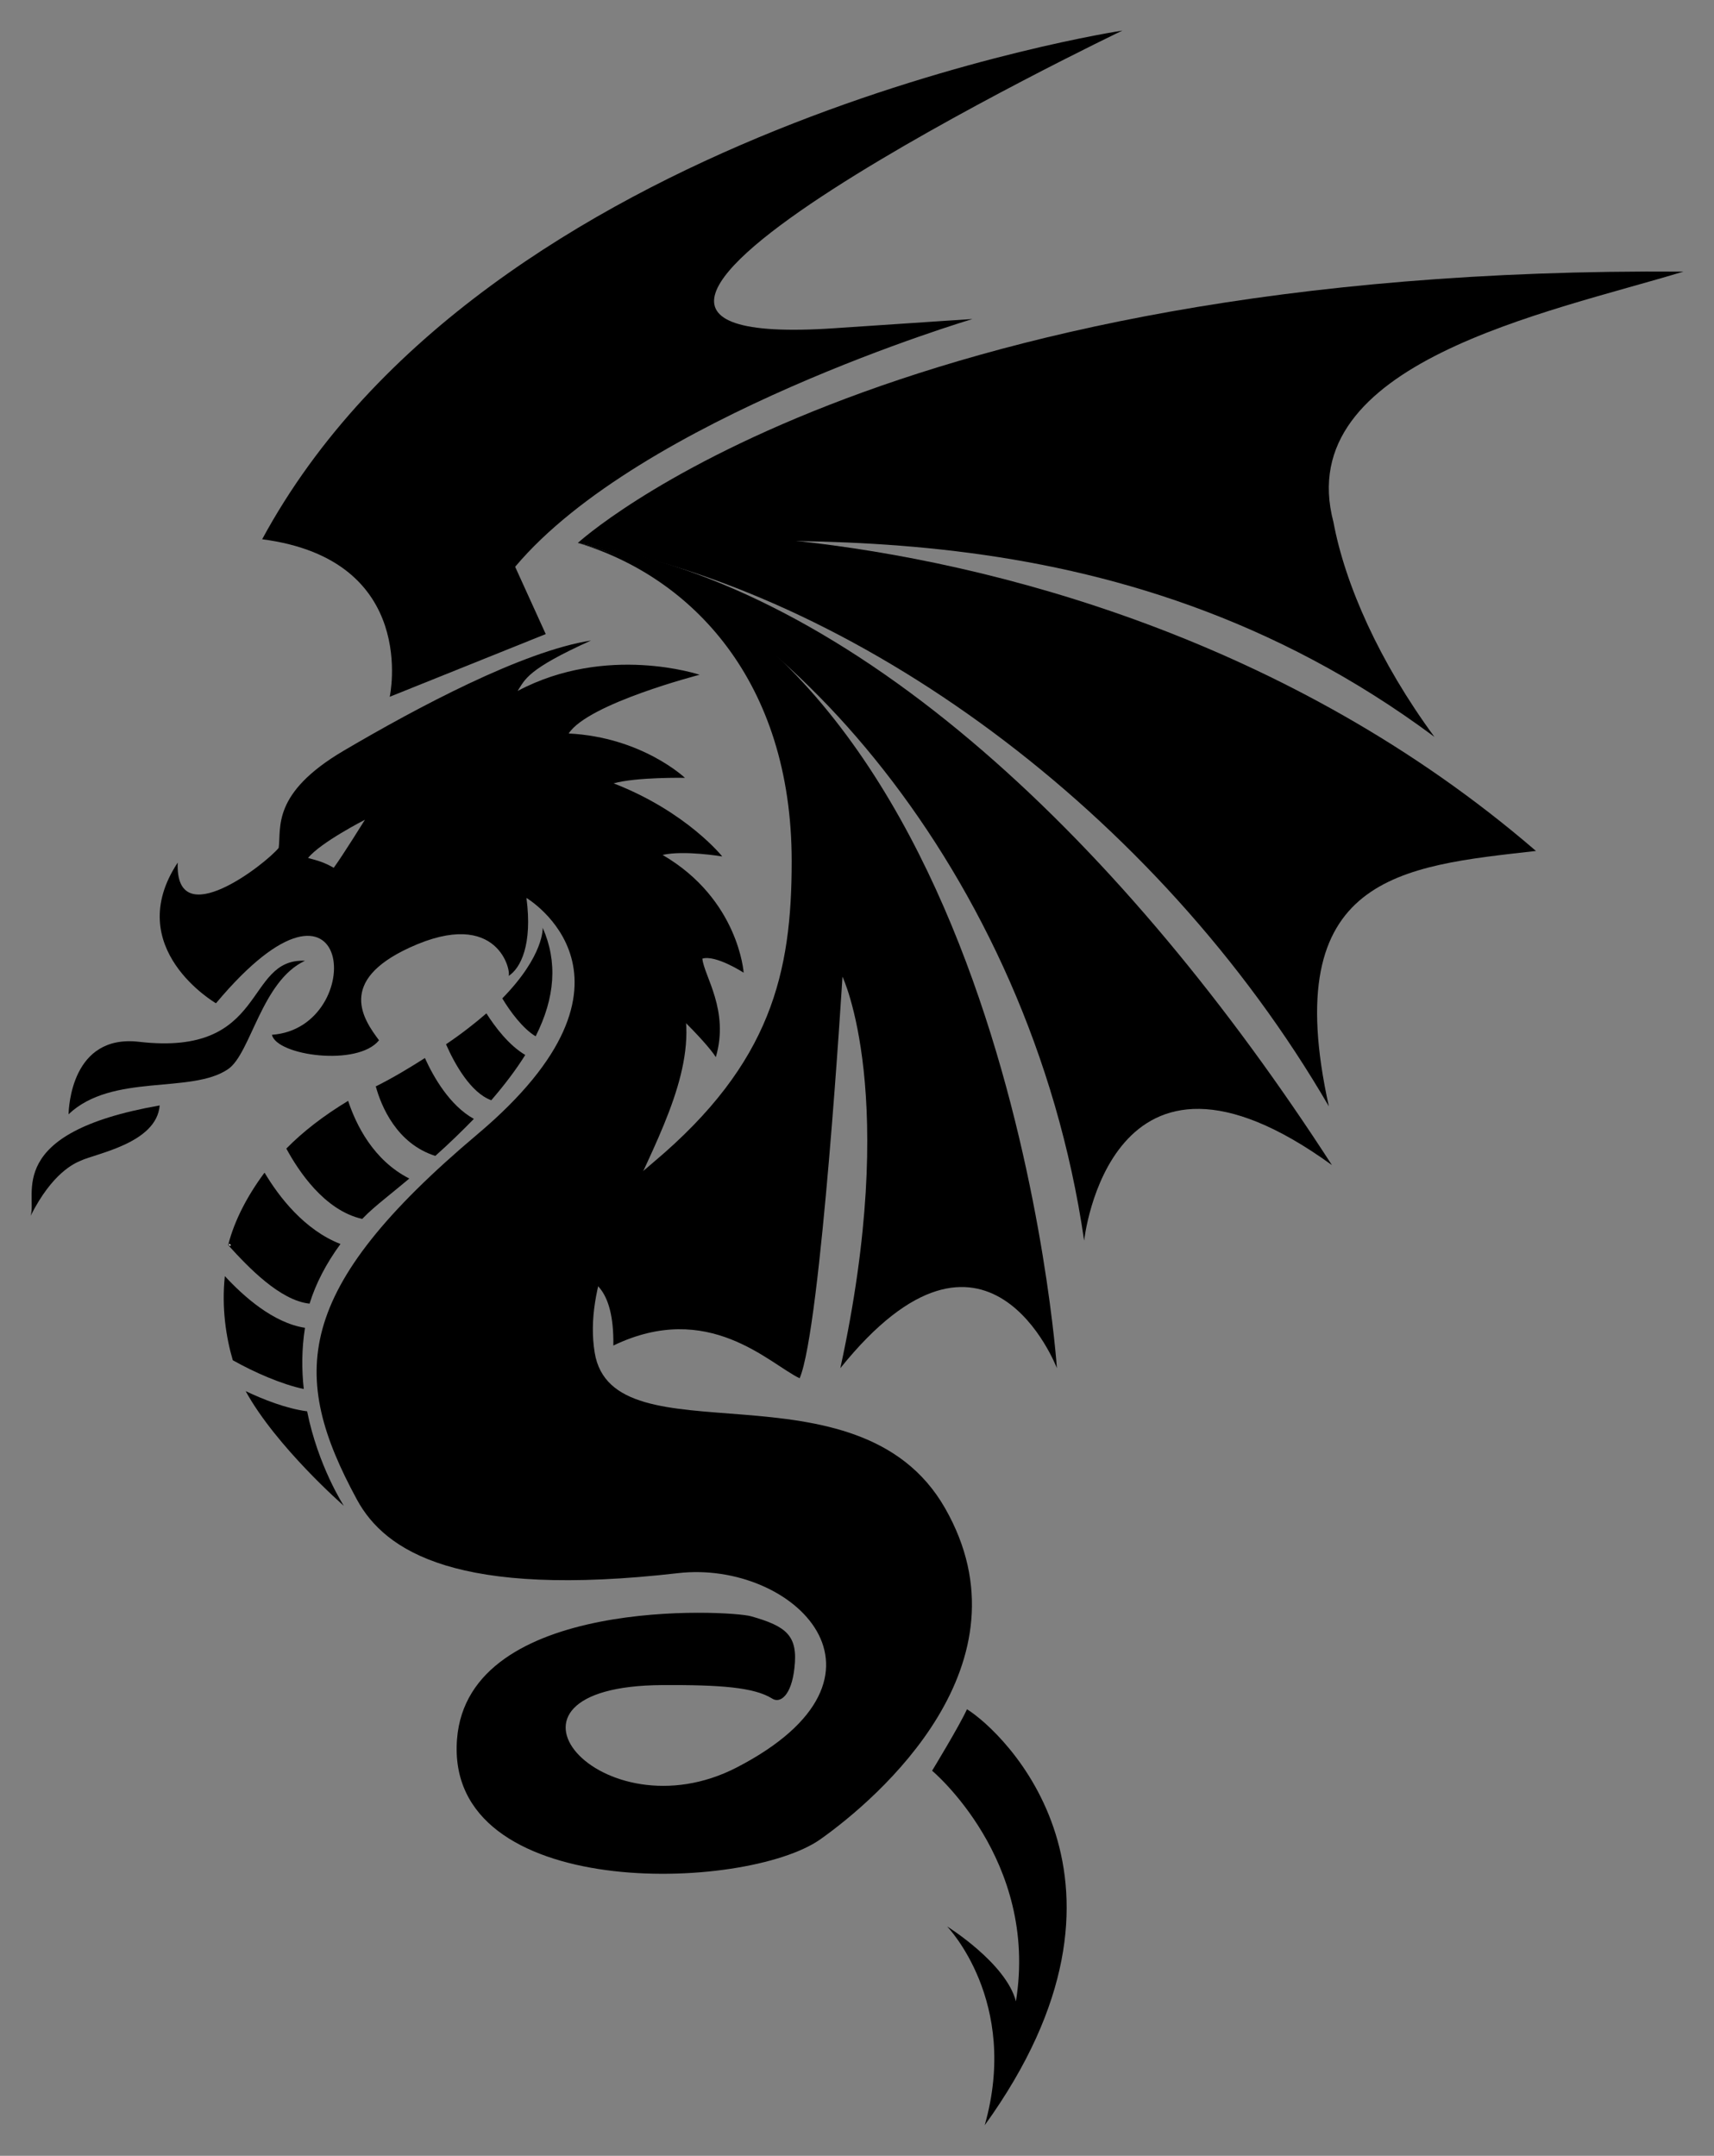 <?xml version="1.0" encoding="utf-8"?>
<!-- Generator: Adobe Illustrator 16.0.0, SVG Export Plug-In . SVG Version: 6.00 Build 0)  -->
<!DOCTYPE svg PUBLIC "-//W3C//DTD SVG 1.1//EN" "http://www.w3.org/Graphics/SVG/1.1/DTD/svg11.dtd">
<svg version="1.1" xmlns="http://www.w3.org/2000/svg" xmlns:xlink="http://www.w3.org/1999/xlink" x="0px" y="0px"  viewBox="0 0 560.3 704.8" enable-background="new 0 0 560.3 704.8" xml:space="preserve">
<rect x="0" y="0" width="560.3" height="704.8" fill="#808080" stroke="none"/>
<g id="Layer_2">
	<path d="M188.9,177.5c61.5,1,174.8-14.9,280,63.4c-18-24.5-29.2-49.8-33-70.2c-13.8-52.2,70-68.4,114.4-81.9
		C287.4,86.8,188.9,177.5,188.9,177.5z"/>
	<path d="M188.9,177.5c90.3,15.8,189.3,87.5,245.5,184.2c-16.7-75.5,23.7-78.5,67.7-83.5c-80.6-69.5-178-94.6-242.2-101.4
		C216.4,172.2,188.9,177.5,188.9,177.5z"/>
</g>
<g id="Layer_3">
	<path d="M168.4,185.3l10,22l-51,20.5c0,0,9.8-44.8-41.7-51.5C158.6,41.5,366.9,10,366.9,10s-221.3,106-94,97.3c32.5-2.2,45-3,45-3
		S209.4,136.5,168.4,185.3z"/>
</g>
<g id="Layer_4">
	<path d="M435.4,380.9C368.3,277,280.1,191.3,188.9,177.5c63.8,16.1,147.8,106.1,165.5,228.1C354.4,405.6,362.7,328.2,435.4,380.9z"
		/>
</g>
<g id="Layer_5">
	<path d="M188.9,177.5c37.1,11.1,69.9,45.1,69.9,104.1c0,36.3-6.6,65.9-45.1,98.3c-29,24.4-43,42.7-43,42.7s30.4-20.7,29.8,17.3
		c31.1-15,50.9,5.9,60.9,10.7c7-16.3,14-131.3,14-131.3s18.7,39-0.7,128c48-59.7,70.8,0,70.8,0S329.7,214.3,188.9,177.5z"/>
	<path d="M243.1,318c0,0-1.6-24-26.5-38.5c7-1.6,19.5,0.5,19.5,0.5s-11.6-14.6-35.5-23.9c7.5-2.1,23.3-1.8,23.3-1.8
		s-14-13.3-38-14.5c6.3-9.8,42.8-19.2,42.8-19.2s-30.3-10.2-59.5,5.3c2.5-3.8,3-7,24-16.5c-22.4,3.5-57,22-80.8,36
		c-23.8,14-20.4,25.3-21.3,31.8c-4.2,5.2-34,28.5-33,4.8C39.6,310,70.6,328,70.6,328c45.3-54.1,49.8,8.1,18.3,10.3
		c1.5,6.8,28,10.5,35,1.8c-5-6.7-13.9-19.3,10-30.3c29.3-13.5,33.4,8.4,32.3,9.3c4-2.5,7.9-10.3,5.9-25.5c9.5,0.4,55,41.2,61.9,52
		c4.5-15.3-3.9-26.6-4.4-32.2C234,312.1,243.1,318,243.1,318z M109.1,283.7c-3.2-1.8-5-2.3-8.4-3.2c4.1-5.1,18.6-12.5,18.6-12.5
		S111.9,279.9,109.1,283.7z"/>
</g>
<g id="Layer_6">
	<path d="M22.4,364.3c0.1-2.1,0.9-26.3,23.1-23.7c42.2,4.9,34.2-27.4,54.2-26.5c-14.2,6.6-17.7,30.3-25.1,35.4
		C62.6,357.8,36.7,350.7,22.4,364.3z"/>
	<path d="M10,397.5c2.3-6.8-9.2-27.1,42.2-36.1c-1,12.4-20.9,15.7-25.9,18.1C24.4,380.3,17.1,383.4,10,397.5z"/>
</g>
<g id="Layer_7">
	<path d="M100.4,461.4c3.6,18,12,30.9,12,30.9s-22.1-19.3-32.1-37.5C86,457.5,93.5,460.5,100.4,461.4z"/>
	<path d="M99.7,434.1c-1.1,6.9-1.1,13.7-0.4,20c-7.2-1.5-16.3-5.5-23.2-9.4c-2.2-7.5-3.7-17.1-2.6-27.5
		C79.6,423.8,89.3,432.5,99.7,434.1z"/>
	<path d="M111.3,406.7c-4.7,6.4-8.1,13-10.1,19.5c-9.7-1-20.2-12.1-26.3-18.8c-0.1-0.2,0.4-0.3-0.6-0.4v0c1-0.1,0.3-0.3,0.4-0.4
		c2-7.6,6-15.4,11.6-23c0-0.1,0.2-0.1,0.2-0.2C91.2,391.3,99.5,402.1,111.3,406.7z"/>
	<path d="M133.8,385.3c-2.5,2.1-5.2,4.3-7.9,6.5s-5.3,4.4-7.5,6.7c-12.4-2.8-20.9-15.8-24.8-23c5.4-5.5,12.1-10.7,20.2-15.6
		c0,0,0,0,0,0C116.4,367.7,122,379.3,133.8,385.3z"/>
	<path d="M154.9,365.8c-3.8,3.9-8,8-12.6,12.1c-12.6-4-17.7-16.2-19.5-22.9c0,0,0,0.2,0,0.2h0c6-3,11.4-6.3,16.1-9.3
		C141.7,352.1,147,361.4,154.9,365.8z"/>
	<path d="M171.7,344.9c-3,4.8-6.7,9.7-11.1,14.8c-6.7-2.4-12-11.9-14.8-18.3c0,0,0,0,0,0c5.2-3.5,9.5-6.9,13.2-10.1
		C161.8,335.7,166.3,341.7,171.7,344.9z"/>
	<path d="M175.1,338.8c-4.2-2.5-8.4-8.2-10.9-12.4c13.8-14.1,13.2-23.1,13.2-23.1C182.3,314.4,181.5,326.1,175.1,338.8z"/>
	<path fill="#FFFFFF" d="M75.4,407L75.4,407c0,0.2-0.1,0.3-0.1,0.4c-0.1-0.2-0.3-0.3-0.4-0.4v0c0-0.1,0.1-0.3,0.1-0.4
		C75.1,406.7,75.2,406.8,75.4,407z"/>
</g>
<g id="Layer_8">
	<path d="M316.1,558.8c11.8,7.3,63.5,56,5.8,136c11.5-40.5-12.3-65-12.3-65s19.3,12,22.5,24.5c7.5-46.3-27.4-75.4-27.4-75.4
		S313.6,564.3,316.1,558.8z"/>
</g>
<g id="Layer_9">
	<path d="M172,293.5c0,0,44.6,26.3-15.9,77.3s-61.5,78.8-39.4,119.5c9.2,16.9,32.8,32.3,105,24c37.7-4.3,76.7,33.7,19.2,63.5
		c-44.2,22.9-87.3-26.6-24.3-26.9c18.7-0.1,29.9,0.7,35.8,4.4c2.6,1.7,6.3-0.9,7.3-10c1.2-10.5-2.5-13.6-14.2-16.9
		c-7.1-2-92.5-6.6-96.1,40.2c-4.1,53.2,94.3,50,118.8,32.7c18.9-13.4,69.9-57.3,40.7-108.3c-28.5-49.7-108.6-14.7-114.5-50.8
		c-7-43,50.5-90.8,22-128.8S172,293.5,172,293.5z"/>
</g>
</svg>
